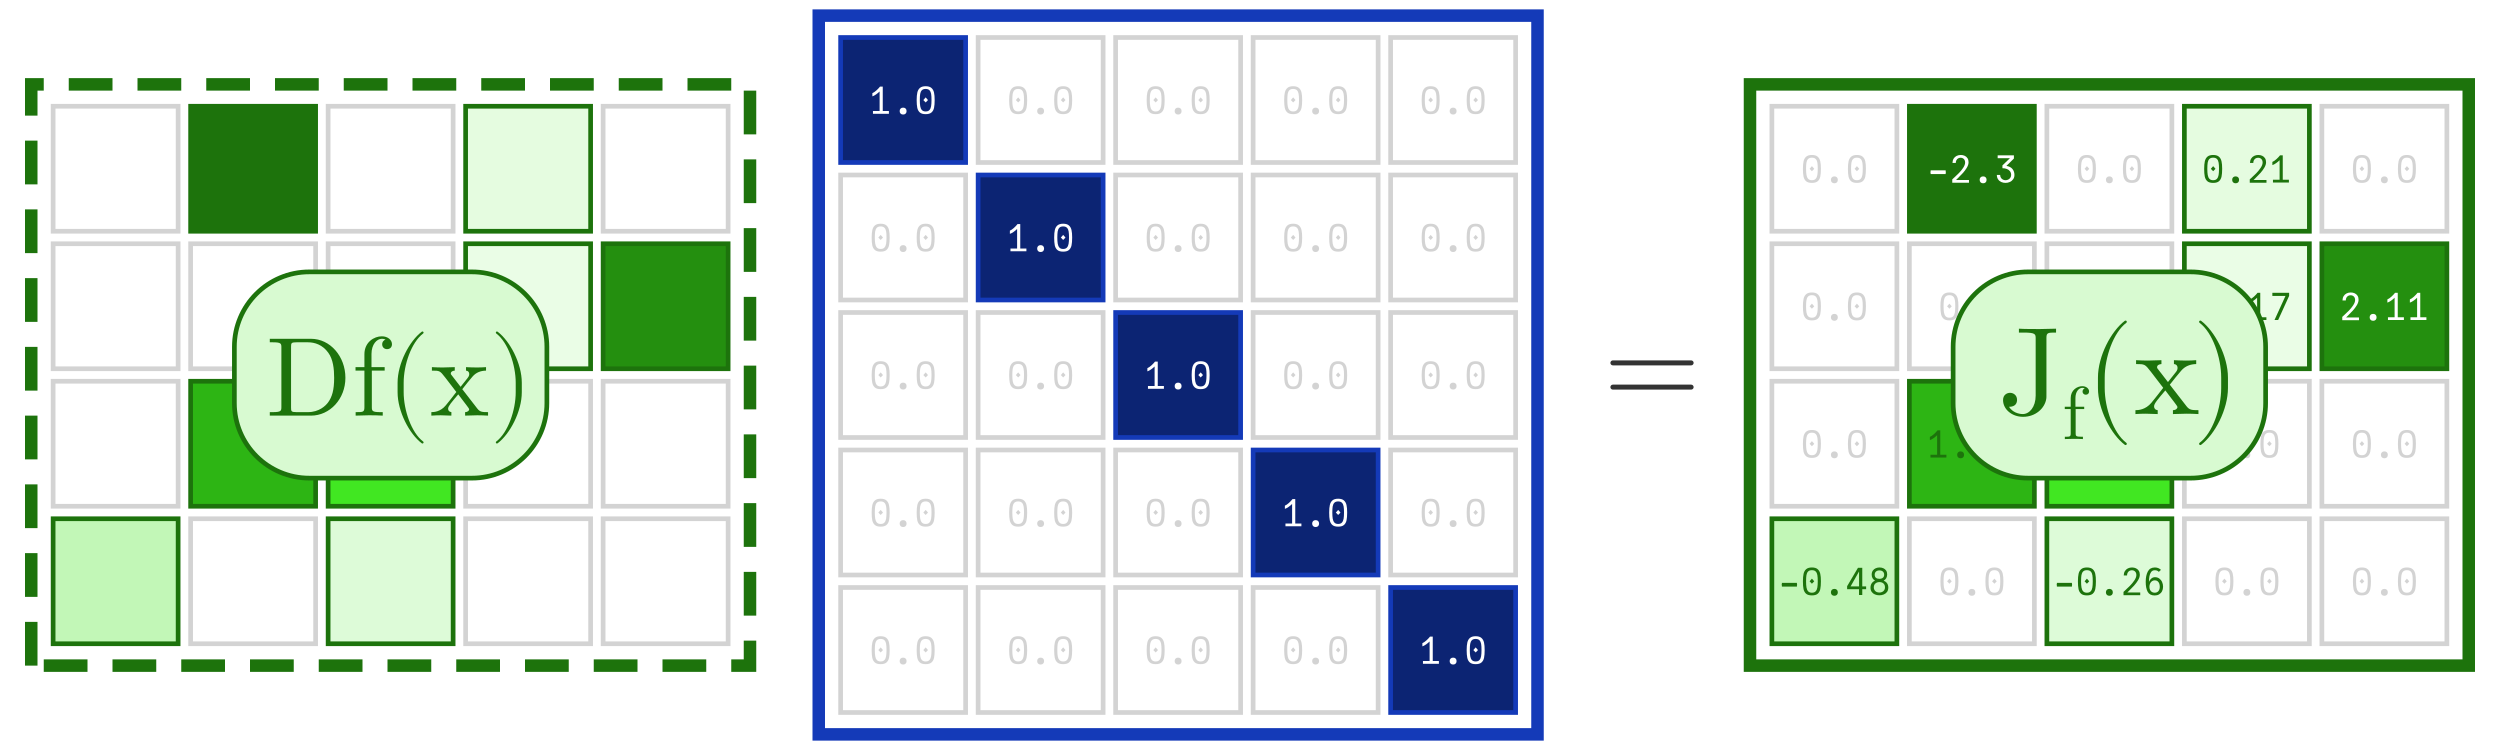 <?xml version="1.0" encoding="UTF-8"?>
<svg xmlns="http://www.w3.org/2000/svg" xmlns:xlink="http://www.w3.org/1999/xlink" width="400" height="120" viewBox="0 0 400 120">
<defs>
<g>
<g id="glyph-0-0">
<path d="M 0.574 -0.445 L 1.637 -0.445 L 1.637 -3.57 C 1.477 -3.406 1.285 -3.25 1.059 -3.09 C 0.836 -2.934 0.645 -2.836 0.48 -2.789 L 0.48 -3.301 C 0.68 -3.383 0.898 -3.531 1.129 -3.742 C 1.363 -3.957 1.555 -4.156 1.703 -4.352 L 2.141 -4.352 L 2.141 -0.445 L 3.125 -0.445 L 3.125 0 L 0.574 0 Z M 0.574 -0.445 "/>
</g>
<g id="glyph-0-1">
<path d="M 1.801 0.121 C 1.629 0.121 1.496 0.07 1.398 -0.027 C 1.297 -0.129 1.246 -0.262 1.246 -0.434 C 1.246 -0.605 1.297 -0.738 1.398 -0.836 C 1.496 -0.934 1.629 -0.984 1.801 -0.984 C 1.973 -0.984 2.105 -0.934 2.203 -0.836 C 2.301 -0.738 2.352 -0.605 2.352 -0.434 C 2.352 -0.262 2.305 -0.129 2.203 -0.027 C 2.105 0.07 1.973 0.121 1.801 0.121 Z M 1.801 0.121 "/>
</g>
<g id="glyph-0-2">
<path d="M 1.805 0.059 C 1.395 0.059 1.086 -0.027 0.879 -0.207 C 0.672 -0.387 0.535 -0.633 0.465 -0.945 C 0.398 -1.262 0.367 -1.68 0.367 -2.195 C 0.367 -2.688 0.402 -3.09 0.473 -3.402 C 0.543 -3.715 0.684 -3.961 0.891 -4.141 C 1.102 -4.32 1.406 -4.41 1.805 -4.41 C 2.207 -4.41 2.512 -4.32 2.719 -4.141 C 2.93 -3.961 3.07 -3.715 3.141 -3.402 C 3.211 -3.09 3.246 -2.688 3.246 -2.195 C 3.246 -1.68 3.211 -1.262 3.145 -0.945 C 3.078 -0.633 2.941 -0.387 2.734 -0.207 C 2.527 -0.027 2.215 0.059 1.805 0.059 Z M 1.434 -2.195 L 1.805 -2.621 L 2.18 -2.195 L 1.805 -1.812 Z M 1.805 -0.371 C 2.07 -0.371 2.27 -0.445 2.406 -0.594 C 2.543 -0.742 2.633 -0.949 2.676 -1.203 C 2.719 -1.461 2.742 -1.793 2.742 -2.195 C 2.742 -2.605 2.723 -2.93 2.68 -3.18 C 2.641 -3.426 2.551 -3.621 2.414 -3.762 C 2.277 -3.906 2.074 -3.977 1.805 -3.977 C 1.535 -3.977 1.332 -3.906 1.195 -3.762 C 1.059 -3.621 0.973 -3.426 0.93 -3.18 C 0.891 -2.934 0.871 -2.605 0.871 -2.195 C 0.871 -1.793 0.891 -1.461 0.938 -1.203 C 0.98 -0.945 1.07 -0.746 1.207 -0.594 C 1.344 -0.445 1.543 -0.371 1.805 -0.371 Z M 1.805 -0.371 "/>
</g>
<g id="glyph-0-3">
<path d="M 0.602 -1.492 L 0.566 -1.648 L 0.602 -1.805 L 0.602 -1.949 L 3.008 -1.949 L 3.008 -1.805 L 3.039 -1.648 L 3.008 -1.492 L 3.008 -1.352 L 0.602 -1.352 Z M 0.602 -1.492 "/>
</g>
<g id="glyph-0-4">
<path d="M 0.598 -0.629 C 0.934 -0.93 1.234 -1.215 1.496 -1.484 C 1.762 -1.75 1.996 -2.039 2.207 -2.352 C 2.414 -2.664 2.52 -2.949 2.52 -3.203 C 2.52 -3.359 2.488 -3.492 2.43 -3.609 C 2.367 -3.723 2.281 -3.812 2.176 -3.871 C 2.066 -3.934 1.945 -3.965 1.805 -3.965 C 1.652 -3.965 1.52 -3.93 1.402 -3.863 C 1.285 -3.793 1.191 -3.695 1.125 -3.57 C 1.059 -3.445 1.027 -3.297 1.027 -3.133 L 0.496 -3.133 C 0.504 -3.402 0.566 -3.637 0.684 -3.828 C 0.801 -4.02 0.961 -4.164 1.16 -4.262 C 1.359 -4.359 1.578 -4.41 1.824 -4.41 C 2.051 -4.41 2.258 -4.367 2.445 -4.281 C 2.637 -4.195 2.785 -4.066 2.902 -3.891 C 3.016 -3.715 3.07 -3.5 3.07 -3.246 C 3.07 -2.977 2.98 -2.688 2.797 -2.379 C 2.613 -2.07 2.398 -1.781 2.16 -1.52 C 1.922 -1.254 1.625 -0.953 1.277 -0.613 L 1.066 -0.406 L 3.137 -0.406 L 3.137 0.031 L 0.461 0.031 L 0.461 -0.504 Z M 0.598 -0.629 "/>
</g>
<g id="glyph-0-5">
<path d="M 0.926 -1.211 C 0.926 -1.043 0.965 -0.895 1.047 -0.766 C 1.129 -0.637 1.234 -0.539 1.363 -0.473 C 1.496 -0.406 1.633 -0.371 1.781 -0.371 C 1.938 -0.371 2.086 -0.406 2.223 -0.477 C 2.359 -0.543 2.473 -0.641 2.555 -0.77 C 2.641 -0.898 2.684 -1.043 2.684 -1.211 C 2.684 -1.438 2.621 -1.633 2.504 -1.797 C 2.383 -1.957 2.219 -2.082 2.008 -2.164 C 1.797 -2.25 1.559 -2.293 1.289 -2.293 L 1.289 -2.742 L 2.496 -3.898 L 0.527 -3.898 L 0.527 -4.352 L 3.125 -4.352 L 3.125 -3.84 L 1.926 -2.664 C 2.375 -2.586 2.703 -2.414 2.906 -2.148 C 3.109 -1.887 3.211 -1.574 3.211 -1.211 C 3.211 -0.945 3.141 -0.715 3.004 -0.523 C 2.867 -0.332 2.691 -0.184 2.469 -0.086 C 2.25 0.012 2.02 0.059 1.777 0.059 C 1.539 0.059 1.316 0.012 1.105 -0.082 C 0.895 -0.176 0.723 -0.316 0.594 -0.512 C 0.461 -0.703 0.395 -0.938 0.395 -1.211 Z M 0.926 -1.211 "/>
</g>
<g id="glyph-0-6">
<path d="M 2.578 -3.859 L 0.477 -3.859 L 0.477 -4.352 L 3.16 -4.352 L 3.16 -3.863 L 1.402 0 L 0.82 0 Z M 2.578 -3.859 "/>
</g>
<g id="glyph-0-7">
<path d="M 1.797 0.043 C 1.547 0.043 1.316 0 1.098 -0.09 C 0.883 -0.176 0.711 -0.309 0.578 -0.492 C 0.445 -0.676 0.379 -0.902 0.379 -1.176 C 0.379 -1.453 0.445 -1.688 0.578 -1.883 C 0.711 -2.074 0.891 -2.215 1.109 -2.301 C 0.941 -2.395 0.809 -2.523 0.711 -2.684 C 0.617 -2.844 0.57 -3.035 0.57 -3.258 C 0.57 -3.516 0.629 -3.73 0.75 -3.906 C 0.867 -4.078 1.023 -4.203 1.215 -4.285 C 1.406 -4.367 1.609 -4.41 1.828 -4.41 C 2.043 -4.41 2.242 -4.371 2.43 -4.289 C 2.613 -4.211 2.762 -4.086 2.879 -3.922 C 2.992 -3.754 3.047 -3.551 3.047 -3.305 C 3.047 -3.074 2.996 -2.875 2.898 -2.699 C 2.797 -2.523 2.656 -2.391 2.484 -2.305 C 2.715 -2.207 2.898 -2.066 3.031 -1.879 C 3.164 -1.695 3.227 -1.465 3.227 -1.195 C 3.227 -0.922 3.16 -0.691 3.031 -0.504 C 2.898 -0.32 2.723 -0.184 2.508 -0.094 C 2.289 -0.004 2.055 0.043 1.797 0.043 Z M 1.797 -0.398 C 1.961 -0.398 2.113 -0.43 2.25 -0.496 C 2.387 -0.559 2.496 -0.656 2.578 -0.781 C 2.66 -0.91 2.699 -1.066 2.699 -1.246 C 2.699 -1.43 2.66 -1.582 2.578 -1.707 C 2.496 -1.832 2.391 -1.922 2.258 -1.984 C 2.121 -2.047 1.973 -2.074 1.812 -2.074 C 1.645 -2.074 1.492 -2.043 1.355 -1.977 C 1.219 -1.914 1.109 -1.816 1.027 -1.691 C 0.945 -1.562 0.906 -1.41 0.906 -1.234 C 0.906 -1.055 0.945 -0.902 1.027 -0.777 C 1.105 -0.652 1.215 -0.555 1.348 -0.492 C 1.484 -0.43 1.633 -0.398 1.797 -0.398 Z M 1.797 -2.594 C 2.039 -2.594 2.227 -2.648 2.363 -2.766 C 2.5 -2.879 2.566 -3.039 2.566 -3.25 C 2.566 -3.457 2.5 -3.625 2.367 -3.75 C 2.234 -3.875 2.051 -3.938 1.809 -3.938 C 1.57 -3.938 1.387 -3.875 1.25 -3.75 C 1.117 -3.625 1.051 -3.453 1.051 -3.238 C 1.051 -3.035 1.113 -2.875 1.242 -2.762 C 1.371 -2.648 1.559 -2.594 1.797 -2.594 Z M 1.797 -2.594 "/>
</g>
<g id="glyph-0-8">
<path d="M 1.77 0.055 C 1.531 0.055 1.316 0.016 1.121 -0.066 C 0.926 -0.145 0.773 -0.266 0.66 -0.434 C 0.543 -0.602 0.484 -0.809 0.484 -1.062 L 1.016 -1.062 C 1.016 -0.836 1.086 -0.664 1.227 -0.551 C 1.367 -0.438 1.547 -0.379 1.766 -0.379 C 1.945 -0.379 2.102 -0.426 2.227 -0.523 C 2.355 -0.621 2.449 -0.75 2.512 -0.914 C 2.574 -1.078 2.605 -1.262 2.605 -1.457 C 2.605 -1.641 2.574 -1.809 2.516 -1.965 C 2.457 -2.117 2.371 -2.238 2.254 -2.328 C 2.137 -2.422 1.992 -2.465 1.824 -2.465 C 1.641 -2.465 1.48 -2.41 1.344 -2.297 C 1.203 -2.18 1.113 -2.027 1.066 -1.828 L 0.539 -1.828 L 0.852 -4.352 L 3.02 -4.352 L 3.02 -3.887 L 1.332 -3.887 L 1.133 -2.488 C 1.242 -2.633 1.363 -2.742 1.488 -2.82 C 1.617 -2.895 1.762 -2.934 1.922 -2.934 C 2.172 -2.934 2.391 -2.867 2.574 -2.738 C 2.758 -2.605 2.898 -2.43 2.992 -2.203 C 3.09 -1.977 3.137 -1.723 3.137 -1.445 C 3.137 -1.152 3.082 -0.891 2.965 -0.664 C 2.852 -0.438 2.691 -0.262 2.484 -0.137 C 2.277 -0.008 2.039 0.055 1.77 0.055 Z M 1.77 0.055 "/>
</g>
<g id="glyph-0-9">
<path d="M 2.141 -0.938 L 0.238 -0.938 L 0.238 -1.414 L 1.973 -4.352 L 2.664 -4.352 L 2.664 -1.379 L 3.281 -1.379 L 3.281 -0.938 L 2.664 -0.938 L 2.664 0 L 2.141 0 Z M 2.148 -1.379 L 2.148 -3.77 L 0.793 -1.379 Z M 2.148 -1.379 "/>
</g>
<g id="glyph-0-10">
<path d="M 1.859 0.07 C 1.32 0.07 0.945 -0.121 0.73 -0.512 C 0.52 -0.902 0.414 -1.438 0.414 -2.113 C 0.414 -2.789 0.527 -3.34 0.754 -3.77 C 0.98 -4.195 1.355 -4.41 1.879 -4.41 C 2.094 -4.41 2.281 -4.375 2.438 -4.305 C 2.598 -4.234 2.734 -4.141 2.855 -4.027 L 2.508 -3.707 C 2.363 -3.879 2.148 -3.965 1.867 -3.965 C 1.609 -3.965 1.41 -3.867 1.273 -3.672 C 1.137 -3.477 1.051 -3.246 1.004 -2.98 C 0.961 -2.715 0.938 -2.426 0.93 -2.113 C 1.039 -2.352 1.176 -2.535 1.34 -2.664 C 1.504 -2.793 1.695 -2.855 1.914 -2.855 C 2.16 -2.855 2.383 -2.785 2.578 -2.648 C 2.773 -2.508 2.926 -2.324 3.031 -2.09 C 3.137 -1.855 3.191 -1.605 3.191 -1.34 C 3.191 -1.066 3.137 -0.82 3.027 -0.605 C 2.914 -0.391 2.758 -0.227 2.555 -0.105 C 2.355 0.012 2.121 0.07 1.859 0.07 Z M 1.848 -0.371 C 2.113 -0.371 2.312 -0.457 2.453 -0.633 C 2.594 -0.805 2.664 -1.035 2.664 -1.324 C 2.664 -1.512 2.637 -1.688 2.578 -1.844 C 2.52 -2 2.43 -2.121 2.312 -2.215 C 2.191 -2.305 2.047 -2.352 1.871 -2.352 C 1.695 -2.352 1.543 -2.305 1.41 -2.211 C 1.281 -2.117 1.18 -1.992 1.113 -1.836 C 1.043 -1.68 1.008 -1.504 1.008 -1.312 C 1.008 -1.133 1.043 -0.969 1.109 -0.828 C 1.176 -0.684 1.273 -0.57 1.398 -0.492 C 1.527 -0.41 1.676 -0.371 1.848 -0.371 Z M 1.848 -0.371 "/>
</g>
<g id="glyph-1-0">
<path d="M 14.441 -6.941 C 14.441 -7.16 14.262 -7.34 14.039 -7.34 L 1.52 -7.34 C 1.301 -7.34 1.121 -7.16 1.121 -6.941 C 1.121 -6.719 1.301 -6.539 1.52 -6.539 L 14.039 -6.539 C 14.262 -6.539 14.441 -6.719 14.441 -6.941 Z M 14.441 -3.059 C 14.441 -3.281 14.262 -3.461 14.039 -3.461 L 1.52 -3.461 C 1.301 -3.461 1.121 -3.281 1.121 -3.059 C 1.121 -2.84 1.301 -2.66 1.52 -2.66 L 14.039 -2.66 C 14.262 -2.66 14.441 -2.84 14.441 -3.059 Z M 14.441 -3.059 "/>
</g>
<g id="glyph-1-1">
<path d="M 6.641 4.762 C 6.641 4.699 6.602 4.641 6.559 4.602 C 4.48 3.039 3.102 -0.961 3.102 -4.16 L 3.102 -5.84 C 3.102 -9.039 4.48 -13.039 6.559 -14.602 C 6.602 -14.641 6.641 -14.699 6.641 -14.762 C 6.641 -14.859 6.539 -14.961 6.441 -14.961 C 6.398 -14.961 6.359 -14.941 6.32 -14.922 C 4.121 -13.262 2.02 -9.262 2.02 -5.84 L 2.02 -4.16 C 2.02 -0.738 4.121 3.262 6.32 4.922 C 6.359 4.941 6.398 4.961 6.441 4.961 C 6.539 4.961 6.641 4.859 6.641 4.762 Z M 6.641 4.762 "/>
</g>
<g id="glyph-1-2">
<path d="M 5.762 -4.16 L 5.762 -5.84 C 5.762 -9.262 3.66 -13.262 1.461 -14.922 C 1.422 -14.941 1.379 -14.961 1.34 -14.961 C 1.238 -14.961 1.141 -14.859 1.141 -14.762 C 1.141 -14.699 1.18 -14.641 1.219 -14.602 C 3.301 -13.039 4.68 -9.039 4.68 -5.84 L 4.68 -4.16 C 4.68 -0.961 3.301 3.039 1.219 4.602 C 1.18 4.641 1.141 4.699 1.141 4.762 C 1.141 4.859 1.238 4.961 1.34 4.961 C 1.379 4.961 1.422 4.941 1.461 4.922 C 3.66 3.262 5.762 -0.738 5.762 -4.16 Z M 5.762 -4.16 "/>
</g>
<g id="glyph-2-0">
<path d="M 12.727 -6.047 C 12.727 -9.469 10.297 -12.293 7.219 -12.293 L 0.629 -12.293 L 0.629 -11.734 L 1.062 -11.734 C 2.449 -11.734 2.484 -11.539 2.484 -10.891 L 2.484 -1.402 C 2.484 -0.758 2.449 -0.559 1.062 -0.559 L 0.629 -0.559 L 0.629 0 L 7.219 0 C 10.242 0 12.727 -2.664 12.727 -6.047 Z M 10.926 -6.047 C 10.926 -4.051 10.586 -2.969 9.938 -2.09 C 9.574 -1.602 8.551 -0.559 6.73 -0.559 L 4.914 -0.559 C 4.066 -0.559 4.031 -0.684 4.031 -1.277 L 4.031 -11.016 C 4.031 -11.609 4.066 -11.734 4.914 -11.734 L 6.715 -11.734 C 7.828 -11.734 9.07 -11.34 9.988 -10.062 C 10.766 -9 10.926 -7.453 10.926 -6.047 Z M 10.926 -6.047 "/>
</g>
<g id="glyph-2-1">
<path d="M 6.426 -11.43 C 6.426 -12.098 5.762 -12.691 4.805 -12.691 C 3.547 -12.691 2.016 -11.734 2.016 -9.828 L 2.016 -7.758 L 0.594 -7.758 L 0.594 -7.199 L 2.016 -7.199 L 2.016 -1.367 C 2.016 -0.559 1.816 -0.559 0.613 -0.559 L 0.613 0 L 2.664 -0.055 C 3.383 -0.055 4.23 -0.055 4.949 0 L 4.949 -0.559 L 4.57 -0.559 C 3.238 -0.559 3.203 -0.758 3.203 -1.402 L 3.203 -7.199 L 5.258 -7.199 L 5.258 -7.758 L 3.148 -7.758 L 3.148 -9.848 C 3.148 -11.43 4.016 -12.293 4.805 -12.293 C 4.859 -12.293 5.129 -12.293 5.398 -12.168 C 5.184 -12.098 4.859 -11.863 4.859 -11.41 C 4.859 -10.996 5.148 -10.637 5.633 -10.637 C 6.156 -10.637 6.426 -10.996 6.426 -11.43 Z M 6.426 -11.43 "/>
</g>
<g id="glyph-2-2">
<path d="M 5.977 4.285 C 5.977 4.23 5.941 4.176 5.902 4.141 C 4.031 2.734 2.789 -0.863 2.789 -3.742 L 2.789 -5.258 C 2.789 -8.137 4.031 -11.734 5.902 -13.141 C 5.941 -13.176 5.977 -13.23 5.977 -13.285 C 5.977 -13.375 5.887 -13.465 5.797 -13.465 C 5.762 -13.465 5.723 -13.445 5.688 -13.43 C 3.707 -11.934 1.816 -8.336 1.816 -5.258 L 1.816 -3.742 C 1.816 -0.664 3.707 2.934 5.688 4.43 C 5.723 4.445 5.762 4.465 5.797 4.465 C 5.887 4.465 5.977 4.375 5.977 4.285 Z M 5.977 4.285 "/>
</g>
<g id="glyph-2-3">
<path d="M 9.289 0 L 9.289 -0.559 C 8.316 -0.559 7.992 -0.594 7.578 -1.117 L 5.164 -4.23 C 5.707 -4.914 6.391 -5.797 6.82 -6.266 C 7.379 -6.91 8.117 -7.184 8.965 -7.199 L 8.965 -7.758 C 8.496 -7.723 7.957 -7.703 7.488 -7.703 C 6.949 -7.703 5.992 -7.738 5.762 -7.758 L 5.762 -7.199 C 6.137 -7.164 6.281 -6.93 6.281 -6.641 C 6.281 -6.355 6.102 -6.121 6.012 -6.012 L 4.895 -4.609 L 3.492 -6.426 C 3.328 -6.605 3.328 -6.641 3.328 -6.75 C 3.328 -7.02 3.602 -7.184 3.961 -7.199 L 3.961 -7.758 L 2.016 -7.703 C 1.637 -7.703 0.793 -7.723 0.305 -7.758 L 0.305 -7.199 C 1.566 -7.199 1.586 -7.184 2.43 -6.102 L 4.211 -3.781 C 3.367 -2.699 3.367 -2.664 2.52 -1.637 C 1.656 -0.594 0.594 -0.559 0.215 -0.559 L 0.215 0 C 0.684 -0.035 1.242 -0.055 1.711 -0.055 L 3.422 0 L 3.422 -0.559 C 3.023 -0.613 2.898 -0.848 2.898 -1.117 C 2.898 -1.512 3.422 -2.105 4.52 -3.402 L 5.887 -1.602 C 6.031 -1.402 6.266 -1.117 6.266 -1.008 C 6.266 -0.848 6.102 -0.574 5.617 -0.559 L 5.617 0 L 7.559 -0.055 C 8.047 -0.055 8.746 -0.035 9.289 0 Z M 9.289 0 "/>
</g>
<g id="glyph-2-4">
<path d="M 5.184 -3.742 L 5.184 -5.258 C 5.184 -8.336 3.293 -11.934 1.312 -13.43 C 1.277 -13.445 1.242 -13.465 1.207 -13.465 C 1.117 -13.465 1.027 -13.375 1.027 -13.285 C 1.027 -13.23 1.062 -13.176 1.098 -13.141 C 2.969 -11.734 4.211 -8.137 4.211 -5.258 L 4.211 -3.742 C 4.211 -0.863 2.969 2.734 1.098 4.141 C 1.062 4.176 1.027 4.23 1.027 4.285 C 1.027 4.375 1.117 4.465 1.207 4.465 C 1.242 4.465 1.277 4.445 1.312 4.43 C 3.293 2.934 5.184 -0.664 5.184 -3.742 Z M 5.184 -3.742 "/>
</g>
<g id="glyph-3-0">
<path d="M 9.301 -13.039 L 9.301 -13.66 L 6.719 -13.602 C 5.879 -13.602 4.121 -13.602 3.359 -13.66 L 3.359 -13.039 L 4.078 -13.039 C 6.039 -13.039 6.039 -12.781 6.039 -12.078 L 6.039 -2.961 C 6.039 -1.121 5.039 0 3.98 0 C 3.859 0 2.5 0 1.781 -1.16 C 2.82 -1.16 3.059 -1.762 3.059 -2.281 C 3.059 -3 2.5 -3.398 1.941 -3.398 C 1.5 -3.398 0.82 -3.121 0.82 -2.238 C 0.82 -0.762 2.238 0.441 4.02 0.441 C 6.059 0.441 7.52 -0.961 7.738 -2.461 C 7.762 -2.621 7.762 -2.66 7.762 -3.34 L 7.762 -12.219 C 7.762 -13.039 8.039 -13.039 9.301 -13.039 Z M 9.301 -13.039 "/>
</g>
<g id="glyph-3-1">
<path d="M 10.32 0 L 10.32 -0.621 C 9.238 -0.621 8.879 -0.66 8.422 -1.238 L 5.738 -4.699 C 6.34 -5.461 7.102 -6.441 7.578 -6.961 C 8.199 -7.68 9.02 -7.98 9.961 -8 L 9.961 -8.621 C 9.441 -8.578 8.84 -8.559 8.32 -8.559 C 7.719 -8.559 6.66 -8.602 6.398 -8.621 L 6.398 -8 C 6.82 -7.961 6.98 -7.699 6.98 -7.379 C 6.98 -7.059 6.781 -6.801 6.68 -6.68 L 5.441 -5.121 L 3.879 -7.141 C 3.699 -7.34 3.699 -7.379 3.699 -7.5 C 3.699 -7.801 4 -7.98 4.398 -8 L 4.398 -8.621 L 2.238 -8.559 C 1.82 -8.559 0.879 -8.578 0.34 -8.621 L 0.34 -8 C 1.738 -8 1.762 -7.98 2.699 -6.781 L 4.68 -4.199 C 3.738 -3 3.738 -2.961 2.801 -1.82 C 1.84 -0.66 0.66 -0.621 0.238 -0.621 L 0.238 0 C 0.762 -0.039 1.379 -0.059 1.898 -0.059 L 3.801 0 L 3.801 -0.621 C 3.359 -0.68 3.219 -0.941 3.219 -1.238 C 3.219 -1.68 3.801 -2.34 5.02 -3.781 L 6.539 -1.781 C 6.699 -1.559 6.961 -1.238 6.961 -1.121 C 6.961 -0.941 6.781 -0.641 6.238 -0.621 L 6.238 0 L 8.398 -0.059 C 8.941 -0.059 9.719 -0.039 10.32 0 Z M 10.32 0 "/>
</g>
<g id="glyph-4-0">
<path d="M 4.285 -7.621 C 4.285 -8.062 3.84 -8.461 3.203 -8.461 C 2.363 -8.461 1.344 -7.824 1.344 -6.551 L 1.344 -5.172 L 0.395 -5.172 L 0.395 -4.801 L 1.344 -4.801 L 1.344 -0.91 C 1.344 -0.371 1.211 -0.371 0.406 -0.371 L 0.406 0 L 1.777 -0.035 C 2.258 -0.035 2.82 -0.035 3.301 0 L 3.301 -0.371 L 3.047 -0.371 C 2.16 -0.371 2.137 -0.504 2.137 -0.938 L 2.137 -4.801 L 3.504 -4.801 L 3.504 -5.172 L 2.102 -5.172 L 2.102 -6.562 C 2.102 -7.621 2.676 -8.195 3.203 -8.195 C 3.238 -8.195 3.422 -8.195 3.602 -8.113 C 3.457 -8.062 3.238 -7.906 3.238 -7.609 C 3.238 -7.332 3.434 -7.094 3.758 -7.094 C 4.105 -7.094 4.285 -7.332 4.285 -7.621 Z M 4.285 -7.621 "/>
</g>
</g>
</defs>
<rect x="-40" y="-12" width="480" height="144" fill="rgb(100%, 100%, 100%)" fill-opacity="1"/>
<path fill-rule="nonzero" fill="rgb(100%, 100%, 100%)" fill-opacity="1" stroke-width="0.75" stroke-linecap="butt" stroke-linejoin="miter" stroke="rgb(82.745%, 82.745%, 82.745%)" stroke-opacity="1" stroke-miterlimit="10" d="M 8.5 37 L 8.5 17 L 28.5 17 L 28.5 37 Z M 8.5 37 "/>
<path fill-rule="nonzero" fill="rgb(11.353%, 45%, 5%)" fill-opacity="1" stroke-width="0.75" stroke-linecap="butt" stroke-linejoin="miter" stroke="rgb(11.353%, 45%, 5%)" stroke-opacity="1" stroke-miterlimit="10" d="M 30.5 37 L 30.5 17 L 50.5 17 L 50.5 37 Z M 30.5 37 "/>
<path fill-rule="nonzero" fill="rgb(100%, 100%, 100%)" fill-opacity="1" stroke-width="0.75" stroke-linecap="butt" stroke-linejoin="miter" stroke="rgb(82.745%, 82.745%, 82.745%)" stroke-opacity="1" stroke-miterlimit="10" d="M 52.5 37 L 52.5 17 L 72.5 17 L 72.5 37 Z M 52.5 37 "/>
<path fill-rule="nonzero" fill="rgb(89.543%, 98.647%, 87.824%)" fill-opacity="1" stroke-width="0.75" stroke-linecap="butt" stroke-linejoin="miter" stroke="rgb(11.353%, 45%, 5%)" stroke-opacity="1" stroke-miterlimit="10" d="M 74.5 37 L 74.5 17 L 94.5 17 L 94.5 37 Z M 74.5 37 "/>
<path fill-rule="nonzero" fill="rgb(100%, 100%, 100%)" fill-opacity="1" stroke-width="0.75" stroke-linecap="butt" stroke-linejoin="miter" stroke="rgb(82.745%, 82.745%, 82.745%)" stroke-opacity="1" stroke-miterlimit="10" d="M 96.5 37 L 96.5 17 L 116.5 17 L 116.5 37 Z M 96.5 37 "/>
<path fill-rule="nonzero" fill="rgb(100%, 100%, 100%)" fill-opacity="1" stroke-width="0.75" stroke-linecap="butt" stroke-linejoin="miter" stroke="rgb(82.745%, 82.745%, 82.745%)" stroke-opacity="1" stroke-miterlimit="10" d="M 8.5 59 L 8.5 39 L 28.5 39 L 28.5 59 Z M 8.5 59 "/>
<path fill-rule="nonzero" fill="rgb(100%, 100%, 100%)" fill-opacity="1" stroke-width="0.75" stroke-linecap="butt" stroke-linejoin="miter" stroke="rgb(82.745%, 82.745%, 82.745%)" stroke-opacity="1" stroke-miterlimit="10" d="M 30.5 59 L 30.5 39 L 50.5 39 L 50.5 59 Z M 30.5 59 "/>
<path fill-rule="nonzero" fill="rgb(100%, 100%, 100%)" fill-opacity="1" stroke-width="0.75" stroke-linecap="butt" stroke-linejoin="miter" stroke="rgb(82.745%, 82.745%, 82.745%)" stroke-opacity="1" stroke-miterlimit="10" d="M 52.5 59 L 52.5 39 L 72.5 39 L 72.5 59 Z M 52.5 59 "/>
<path fill-rule="nonzero" fill="rgb(91.412%, 98.889%, 90%)" fill-opacity="1" stroke-width="0.75" stroke-linecap="butt" stroke-linejoin="miter" stroke="rgb(11.353%, 45%, 5%)" stroke-opacity="1" stroke-miterlimit="10" d="M 74.5 59 L 74.5 39 L 94.5 39 L 94.5 59 Z M 74.5 59 "/>
<path fill-rule="nonzero" fill="rgb(14.099%, 55.882%, 6.209%)" fill-opacity="1" stroke-width="0.75" stroke-linecap="butt" stroke-linejoin="miter" stroke="rgb(11.353%, 45%, 5%)" stroke-opacity="1" stroke-miterlimit="10" d="M 96.5 59 L 96.5 39 L 116.5 39 L 116.5 59 Z M 96.5 59 "/>
<path fill-rule="nonzero" fill="rgb(100%, 100%, 100%)" fill-opacity="1" stroke-width="0.75" stroke-linecap="butt" stroke-linejoin="miter" stroke="rgb(82.745%, 82.745%, 82.745%)" stroke-opacity="1" stroke-miterlimit="10" d="M 8.5 81 L 8.5 61 L 28.5 61 L 28.5 81 Z M 8.5 81 "/>
<path fill-rule="nonzero" fill="rgb(17.928%, 71.059%, 7.895%)" fill-opacity="1" stroke-width="0.75" stroke-linecap="butt" stroke-linejoin="miter" stroke="rgb(11.353%, 45%, 5%)" stroke-opacity="1" stroke-miterlimit="10" d="M 30.5 81 L 30.5 61 L 50.5 61 L 50.5 81 Z M 30.5 81 "/>
<path fill-rule="nonzero" fill="rgb(25.637%, 90.379%, 13.412%)" fill-opacity="1" stroke-width="0.75" stroke-linecap="butt" stroke-linejoin="miter" stroke="rgb(11.353%, 45%, 5%)" stroke-opacity="1" stroke-miterlimit="10" d="M 52.5 81 L 52.5 61 L 72.5 61 L 72.5 81 Z M 52.5 81 "/>
<path fill-rule="nonzero" fill="rgb(100%, 100%, 100%)" fill-opacity="1" stroke-width="0.75" stroke-linecap="butt" stroke-linejoin="miter" stroke="rgb(82.745%, 82.745%, 82.745%)" stroke-opacity="1" stroke-miterlimit="10" d="M 74.5 81 L 74.5 61 L 94.5 61 L 94.5 81 Z M 74.5 81 "/>
<path fill-rule="nonzero" fill="rgb(100%, 100%, 100%)" fill-opacity="1" stroke-width="0.75" stroke-linecap="butt" stroke-linejoin="miter" stroke="rgb(82.745%, 82.745%, 82.745%)" stroke-opacity="1" stroke-miterlimit="10" d="M 96.5 81 L 96.5 61 L 116.5 61 L 116.5 81 Z M 96.5 81 "/>
<path fill-rule="nonzero" fill="rgb(75.802%, 96.869%, 71.824%)" fill-opacity="1" stroke-width="0.75" stroke-linecap="butt" stroke-linejoin="miter" stroke="rgb(11.353%, 45%, 5%)" stroke-opacity="1" stroke-miterlimit="10" d="M 8.5 103 L 8.5 83 L 28.5 83 L 28.5 103 Z M 8.5 103 "/>
<path fill-rule="nonzero" fill="rgb(100%, 100%, 100%)" fill-opacity="1" stroke-width="0.75" stroke-linecap="butt" stroke-linejoin="miter" stroke="rgb(82.745%, 82.745%, 82.745%)" stroke-opacity="1" stroke-miterlimit="10" d="M 30.5 103 L 30.5 83 L 50.5 83 L 50.5 103 Z M 30.5 103 "/>
<path fill-rule="nonzero" fill="rgb(86.663%, 98.275%, 84.471%)" fill-opacity="1" stroke-width="0.75" stroke-linecap="butt" stroke-linejoin="miter" stroke="rgb(11.353%, 45%, 5%)" stroke-opacity="1" stroke-miterlimit="10" d="M 52.5 103 L 52.5 83 L 72.5 83 L 72.5 103 Z M 52.5 103 "/>
<path fill-rule="nonzero" fill="rgb(100%, 100%, 100%)" fill-opacity="1" stroke-width="0.75" stroke-linecap="butt" stroke-linejoin="miter" stroke="rgb(82.745%, 82.745%, 82.745%)" stroke-opacity="1" stroke-miterlimit="10" d="M 74.5 103 L 74.5 83 L 94.5 83 L 94.5 103 Z M 74.5 103 "/>
<path fill-rule="nonzero" fill="rgb(100%, 100%, 100%)" fill-opacity="1" stroke-width="0.75" stroke-linecap="butt" stroke-linejoin="miter" stroke="rgb(82.745%, 82.745%, 82.745%)" stroke-opacity="1" stroke-miterlimit="10" d="M 96.5 103 L 96.5 83 L 116.5 83 L 116.5 103 Z M 96.5 103 "/>
<path fill="none" stroke-width="2" stroke-linecap="butt" stroke-linejoin="miter" stroke="rgb(11.353%, 45%, 5%)" stroke-opacity="1" stroke-dasharray="7 4" stroke-miterlimit="10" d="M 5 106.5 L 5 13.5 L 120 13.5 L 120 106.5 Z M 5 106.5 "/>
<path fill-rule="nonzero" fill="rgb(5%, 14.195%, 45%)" fill-opacity="1" stroke-width="0.75" stroke-linecap="butt" stroke-linejoin="miter" stroke="rgb(8%, 22.711%, 72%)" stroke-opacity="1" stroke-miterlimit="10" d="M 134.5 26 L 134.5 6 L 154.5 6 L 154.5 26 Z M 134.5 26 "/>
<g fill="rgb(100%, 100%, 100%)" fill-opacity="1">
<use xlink:href="#glyph-0-0" x="139.1" y="18.205"/>
<use xlink:href="#glyph-0-1" x="142.7" y="18.205"/>
<use xlink:href="#glyph-0-2" x="146.3" y="18.205"/>
</g>
<path fill-rule="nonzero" fill="rgb(100%, 100%, 100%)" fill-opacity="1" stroke-width="0.75" stroke-linecap="butt" stroke-linejoin="miter" stroke="rgb(82.745%, 82.745%, 82.745%)" stroke-opacity="1" stroke-miterlimit="10" d="M 156.5 26 L 156.5 6 L 176.5 6 L 176.5 26 Z M 156.5 26 "/>
<g fill="rgb(82.745%, 82.745%, 82.745%)" fill-opacity="1">
<use xlink:href="#glyph-0-2" x="161.1" y="18.205"/>
<use xlink:href="#glyph-0-1" x="164.7" y="18.205"/>
<use xlink:href="#glyph-0-2" x="168.3" y="18.205"/>
</g>
<path fill-rule="nonzero" fill="rgb(100%, 100%, 100%)" fill-opacity="1" stroke-width="0.75" stroke-linecap="butt" stroke-linejoin="miter" stroke="rgb(82.745%, 82.745%, 82.745%)" stroke-opacity="1" stroke-miterlimit="10" d="M 178.5 26 L 178.5 6 L 198.5 6 L 198.5 26 Z M 178.5 26 "/>
<g fill="rgb(82.745%, 82.745%, 82.745%)" fill-opacity="1">
<use xlink:href="#glyph-0-2" x="183.1" y="18.205"/>
<use xlink:href="#glyph-0-1" x="186.7" y="18.205"/>
<use xlink:href="#glyph-0-2" x="190.3" y="18.205"/>
</g>
<path fill-rule="nonzero" fill="rgb(100%, 100%, 100%)" fill-opacity="1" stroke-width="0.75" stroke-linecap="butt" stroke-linejoin="miter" stroke="rgb(82.745%, 82.745%, 82.745%)" stroke-opacity="1" stroke-miterlimit="10" d="M 200.5 26 L 200.5 6 L 220.5 6 L 220.5 26 Z M 200.5 26 "/>
<g fill="rgb(82.745%, 82.745%, 82.745%)" fill-opacity="1">
<use xlink:href="#glyph-0-2" x="205.1" y="18.205"/>
<use xlink:href="#glyph-0-1" x="208.7" y="18.205"/>
<use xlink:href="#glyph-0-2" x="212.3" y="18.205"/>
</g>
<path fill-rule="nonzero" fill="rgb(100%, 100%, 100%)" fill-opacity="1" stroke-width="0.75" stroke-linecap="butt" stroke-linejoin="miter" stroke="rgb(82.745%, 82.745%, 82.745%)" stroke-opacity="1" stroke-miterlimit="10" d="M 222.5 26 L 222.5 6 L 242.5 6 L 242.5 26 Z M 222.5 26 "/>
<g fill="rgb(82.745%, 82.745%, 82.745%)" fill-opacity="1">
<use xlink:href="#glyph-0-2" x="227.1" y="18.205"/>
<use xlink:href="#glyph-0-1" x="230.7" y="18.205"/>
<use xlink:href="#glyph-0-2" x="234.3" y="18.205"/>
</g>
<path fill-rule="nonzero" fill="rgb(100%, 100%, 100%)" fill-opacity="1" stroke-width="0.75" stroke-linecap="butt" stroke-linejoin="miter" stroke="rgb(82.745%, 82.745%, 82.745%)" stroke-opacity="1" stroke-miterlimit="10" d="M 134.5 48 L 134.5 28 L 154.5 28 L 154.5 48 Z M 134.5 48 "/>
<g fill="rgb(82.745%, 82.745%, 82.745%)" fill-opacity="1">
<use xlink:href="#glyph-0-2" x="139.1" y="40.205"/>
<use xlink:href="#glyph-0-1" x="142.7" y="40.205"/>
<use xlink:href="#glyph-0-2" x="146.3" y="40.205"/>
</g>
<path fill-rule="nonzero" fill="rgb(5%, 14.195%, 45%)" fill-opacity="1" stroke-width="0.75" stroke-linecap="butt" stroke-linejoin="miter" stroke="rgb(8%, 22.711%, 72%)" stroke-opacity="1" stroke-miterlimit="10" d="M 156.5 48 L 156.5 28 L 176.5 28 L 176.5 48 Z M 156.5 48 "/>
<g fill="rgb(100%, 100%, 100%)" fill-opacity="1">
<use xlink:href="#glyph-0-0" x="161.1" y="40.205"/>
<use xlink:href="#glyph-0-1" x="164.7" y="40.205"/>
<use xlink:href="#glyph-0-2" x="168.3" y="40.205"/>
</g>
<path fill-rule="nonzero" fill="rgb(100%, 100%, 100%)" fill-opacity="1" stroke-width="0.75" stroke-linecap="butt" stroke-linejoin="miter" stroke="rgb(82.745%, 82.745%, 82.745%)" stroke-opacity="1" stroke-miterlimit="10" d="M 178.5 48 L 178.5 28 L 198.5 28 L 198.5 48 Z M 178.5 48 "/>
<g fill="rgb(82.745%, 82.745%, 82.745%)" fill-opacity="1">
<use xlink:href="#glyph-0-2" x="183.1" y="40.205"/>
<use xlink:href="#glyph-0-1" x="186.7" y="40.205"/>
<use xlink:href="#glyph-0-2" x="190.3" y="40.205"/>
</g>
<path fill-rule="nonzero" fill="rgb(100%, 100%, 100%)" fill-opacity="1" stroke-width="0.75" stroke-linecap="butt" stroke-linejoin="miter" stroke="rgb(82.745%, 82.745%, 82.745%)" stroke-opacity="1" stroke-miterlimit="10" d="M 200.5 48 L 200.5 28 L 220.5 28 L 220.5 48 Z M 200.5 48 "/>
<g fill="rgb(82.745%, 82.745%, 82.745%)" fill-opacity="1">
<use xlink:href="#glyph-0-2" x="205.1" y="40.205"/>
<use xlink:href="#glyph-0-1" x="208.7" y="40.205"/>
<use xlink:href="#glyph-0-2" x="212.3" y="40.205"/>
</g>
<path fill-rule="nonzero" fill="rgb(100%, 100%, 100%)" fill-opacity="1" stroke-width="0.75" stroke-linecap="butt" stroke-linejoin="miter" stroke="rgb(82.745%, 82.745%, 82.745%)" stroke-opacity="1" stroke-miterlimit="10" d="M 222.5 48 L 222.5 28 L 242.5 28 L 242.5 48 Z M 222.5 48 "/>
<g fill="rgb(82.745%, 82.745%, 82.745%)" fill-opacity="1">
<use xlink:href="#glyph-0-2" x="227.1" y="40.205"/>
<use xlink:href="#glyph-0-1" x="230.7" y="40.205"/>
<use xlink:href="#glyph-0-2" x="234.3" y="40.205"/>
</g>
<path fill-rule="nonzero" fill="rgb(100%, 100%, 100%)" fill-opacity="1" stroke-width="0.75" stroke-linecap="butt" stroke-linejoin="miter" stroke="rgb(82.745%, 82.745%, 82.745%)" stroke-opacity="1" stroke-miterlimit="10" d="M 134.5 70 L 134.5 50 L 154.5 50 L 154.5 70 Z M 134.5 70 "/>
<g fill="rgb(82.745%, 82.745%, 82.745%)" fill-opacity="1">
<use xlink:href="#glyph-0-2" x="139.1" y="62.205"/>
<use xlink:href="#glyph-0-1" x="142.7" y="62.205"/>
<use xlink:href="#glyph-0-2" x="146.3" y="62.205"/>
</g>
<path fill-rule="nonzero" fill="rgb(100%, 100%, 100%)" fill-opacity="1" stroke-width="0.75" stroke-linecap="butt" stroke-linejoin="miter" stroke="rgb(82.745%, 82.745%, 82.745%)" stroke-opacity="1" stroke-miterlimit="10" d="M 156.5 70 L 156.5 50 L 176.5 50 L 176.5 70 Z M 156.5 70 "/>
<g fill="rgb(82.745%, 82.745%, 82.745%)" fill-opacity="1">
<use xlink:href="#glyph-0-2" x="161.1" y="62.205"/>
<use xlink:href="#glyph-0-1" x="164.7" y="62.205"/>
<use xlink:href="#glyph-0-2" x="168.3" y="62.205"/>
</g>
<path fill-rule="nonzero" fill="rgb(5%, 14.195%, 45%)" fill-opacity="1" stroke-width="0.75" stroke-linecap="butt" stroke-linejoin="miter" stroke="rgb(8%, 22.711%, 72%)" stroke-opacity="1" stroke-miterlimit="10" d="M 178.5 70 L 178.5 50 L 198.5 50 L 198.5 70 Z M 178.5 70 "/>
<g fill="rgb(100%, 100%, 100%)" fill-opacity="1">
<use xlink:href="#glyph-0-0" x="183.1" y="62.205"/>
<use xlink:href="#glyph-0-1" x="186.7" y="62.205"/>
<use xlink:href="#glyph-0-2" x="190.3" y="62.205"/>
</g>
<path fill-rule="nonzero" fill="rgb(100%, 100%, 100%)" fill-opacity="1" stroke-width="0.75" stroke-linecap="butt" stroke-linejoin="miter" stroke="rgb(82.745%, 82.745%, 82.745%)" stroke-opacity="1" stroke-miterlimit="10" d="M 200.5 70 L 200.5 50 L 220.5 50 L 220.5 70 Z M 200.5 70 "/>
<g fill="rgb(82.745%, 82.745%, 82.745%)" fill-opacity="1">
<use xlink:href="#glyph-0-2" x="205.1" y="62.205"/>
<use xlink:href="#glyph-0-1" x="208.7" y="62.205"/>
<use xlink:href="#glyph-0-2" x="212.3" y="62.205"/>
</g>
<path fill-rule="nonzero" fill="rgb(100%, 100%, 100%)" fill-opacity="1" stroke-width="0.75" stroke-linecap="butt" stroke-linejoin="miter" stroke="rgb(82.745%, 82.745%, 82.745%)" stroke-opacity="1" stroke-miterlimit="10" d="M 222.5 70 L 222.5 50 L 242.5 50 L 242.5 70 Z M 222.5 70 "/>
<g fill="rgb(82.745%, 82.745%, 82.745%)" fill-opacity="1">
<use xlink:href="#glyph-0-2" x="227.1" y="62.205"/>
<use xlink:href="#glyph-0-1" x="230.7" y="62.205"/>
<use xlink:href="#glyph-0-2" x="234.3" y="62.205"/>
</g>
<path fill-rule="nonzero" fill="rgb(100%, 100%, 100%)" fill-opacity="1" stroke-width="0.75" stroke-linecap="butt" stroke-linejoin="miter" stroke="rgb(82.745%, 82.745%, 82.745%)" stroke-opacity="1" stroke-miterlimit="10" d="M 134.5 92 L 134.5 72 L 154.5 72 L 154.5 92 Z M 134.5 92 "/>
<g fill="rgb(82.745%, 82.745%, 82.745%)" fill-opacity="1">
<use xlink:href="#glyph-0-2" x="139.1" y="84.205"/>
<use xlink:href="#glyph-0-1" x="142.7" y="84.205"/>
<use xlink:href="#glyph-0-2" x="146.3" y="84.205"/>
</g>
<path fill-rule="nonzero" fill="rgb(100%, 100%, 100%)" fill-opacity="1" stroke-width="0.75" stroke-linecap="butt" stroke-linejoin="miter" stroke="rgb(82.745%, 82.745%, 82.745%)" stroke-opacity="1" stroke-miterlimit="10" d="M 156.5 92 L 156.5 72 L 176.5 72 L 176.5 92 Z M 156.5 92 "/>
<g fill="rgb(82.745%, 82.745%, 82.745%)" fill-opacity="1">
<use xlink:href="#glyph-0-2" x="161.1" y="84.205"/>
<use xlink:href="#glyph-0-1" x="164.7" y="84.205"/>
<use xlink:href="#glyph-0-2" x="168.3" y="84.205"/>
</g>
<path fill-rule="nonzero" fill="rgb(100%, 100%, 100%)" fill-opacity="1" stroke-width="0.75" stroke-linecap="butt" stroke-linejoin="miter" stroke="rgb(82.745%, 82.745%, 82.745%)" stroke-opacity="1" stroke-miterlimit="10" d="M 178.5 92 L 178.5 72 L 198.5 72 L 198.5 92 Z M 178.5 92 "/>
<g fill="rgb(82.745%, 82.745%, 82.745%)" fill-opacity="1">
<use xlink:href="#glyph-0-2" x="183.1" y="84.205"/>
<use xlink:href="#glyph-0-1" x="186.7" y="84.205"/>
<use xlink:href="#glyph-0-2" x="190.3" y="84.205"/>
</g>
<path fill-rule="nonzero" fill="rgb(5%, 14.195%, 45%)" fill-opacity="1" stroke-width="0.75" stroke-linecap="butt" stroke-linejoin="miter" stroke="rgb(8%, 22.711%, 72%)" stroke-opacity="1" stroke-miterlimit="10" d="M 200.5 92 L 200.5 72 L 220.5 72 L 220.5 92 Z M 200.5 92 "/>
<g fill="rgb(100%, 100%, 100%)" fill-opacity="1">
<use xlink:href="#glyph-0-0" x="205.1" y="84.205"/>
<use xlink:href="#glyph-0-1" x="208.7" y="84.205"/>
<use xlink:href="#glyph-0-2" x="212.3" y="84.205"/>
</g>
<path fill-rule="nonzero" fill="rgb(100%, 100%, 100%)" fill-opacity="1" stroke-width="0.75" stroke-linecap="butt" stroke-linejoin="miter" stroke="rgb(82.745%, 82.745%, 82.745%)" stroke-opacity="1" stroke-miterlimit="10" d="M 222.5 92 L 222.5 72 L 242.5 72 L 242.5 92 Z M 222.5 92 "/>
<g fill="rgb(82.745%, 82.745%, 82.745%)" fill-opacity="1">
<use xlink:href="#glyph-0-2" x="227.1" y="84.205"/>
<use xlink:href="#glyph-0-1" x="230.7" y="84.205"/>
<use xlink:href="#glyph-0-2" x="234.3" y="84.205"/>
</g>
<path fill-rule="nonzero" fill="rgb(100%, 100%, 100%)" fill-opacity="1" stroke-width="0.75" stroke-linecap="butt" stroke-linejoin="miter" stroke="rgb(82.745%, 82.745%, 82.745%)" stroke-opacity="1" stroke-miterlimit="10" d="M 134.5 114 L 134.5 94 L 154.5 94 L 154.5 114 Z M 134.5 114 "/>
<g fill="rgb(82.745%, 82.745%, 82.745%)" fill-opacity="1">
<use xlink:href="#glyph-0-2" x="139.1" y="106.205"/>
<use xlink:href="#glyph-0-1" x="142.7" y="106.205"/>
<use xlink:href="#glyph-0-2" x="146.3" y="106.205"/>
</g>
<path fill-rule="nonzero" fill="rgb(100%, 100%, 100%)" fill-opacity="1" stroke-width="0.75" stroke-linecap="butt" stroke-linejoin="miter" stroke="rgb(82.745%, 82.745%, 82.745%)" stroke-opacity="1" stroke-miterlimit="10" d="M 156.5 114 L 156.5 94 L 176.5 94 L 176.5 114 Z M 156.5 114 "/>
<g fill="rgb(82.745%, 82.745%, 82.745%)" fill-opacity="1">
<use xlink:href="#glyph-0-2" x="161.1" y="106.205"/>
<use xlink:href="#glyph-0-1" x="164.7" y="106.205"/>
<use xlink:href="#glyph-0-2" x="168.3" y="106.205"/>
</g>
<path fill-rule="nonzero" fill="rgb(100%, 100%, 100%)" fill-opacity="1" stroke-width="0.75" stroke-linecap="butt" stroke-linejoin="miter" stroke="rgb(82.745%, 82.745%, 82.745%)" stroke-opacity="1" stroke-miterlimit="10" d="M 178.5 114 L 178.5 94 L 198.5 94 L 198.5 114 Z M 178.5 114 "/>
<g fill="rgb(82.745%, 82.745%, 82.745%)" fill-opacity="1">
<use xlink:href="#glyph-0-2" x="183.1" y="106.205"/>
<use xlink:href="#glyph-0-1" x="186.7" y="106.205"/>
<use xlink:href="#glyph-0-2" x="190.3" y="106.205"/>
</g>
<path fill-rule="nonzero" fill="rgb(100%, 100%, 100%)" fill-opacity="1" stroke-width="0.75" stroke-linecap="butt" stroke-linejoin="miter" stroke="rgb(82.745%, 82.745%, 82.745%)" stroke-opacity="1" stroke-miterlimit="10" d="M 200.5 114 L 200.5 94 L 220.5 94 L 220.5 114 Z M 200.5 114 "/>
<g fill="rgb(82.745%, 82.745%, 82.745%)" fill-opacity="1">
<use xlink:href="#glyph-0-2" x="205.1" y="106.205"/>
<use xlink:href="#glyph-0-1" x="208.7" y="106.205"/>
<use xlink:href="#glyph-0-2" x="212.3" y="106.205"/>
</g>
<path fill-rule="nonzero" fill="rgb(5%, 14.195%, 45%)" fill-opacity="1" stroke-width="0.75" stroke-linecap="butt" stroke-linejoin="miter" stroke="rgb(8%, 22.711%, 72%)" stroke-opacity="1" stroke-miterlimit="10" d="M 222.5 114 L 222.5 94 L 242.5 94 L 242.5 114 Z M 222.5 114 "/>
<g fill="rgb(100%, 100%, 100%)" fill-opacity="1">
<use xlink:href="#glyph-0-0" x="227.1" y="106.205"/>
<use xlink:href="#glyph-0-1" x="230.7" y="106.205"/>
<use xlink:href="#glyph-0-2" x="234.3" y="106.205"/>
</g>
<path fill="none" stroke-width="2" stroke-linecap="butt" stroke-linejoin="miter" stroke="rgb(8%, 22.711%, 72%)" stroke-opacity="1" stroke-miterlimit="10" d="M 131 117.5 L 131 2.5 L 246 2.5 L 246 117.5 Z M 131 117.5 "/>
<g fill="rgb(20%, 20%, 20%)" fill-opacity="1">
<use xlink:href="#glyph-1-0" x="256.54" y="65"/>
</g>
<path fill-rule="nonzero" fill="rgb(100%, 100%, 100%)" fill-opacity="1" stroke-width="0.75" stroke-linecap="butt" stroke-linejoin="miter" stroke="rgb(82.745%, 82.745%, 82.745%)" stroke-opacity="1" stroke-miterlimit="10" d="M 283.5 37 L 283.5 17 L 303.5 17 L 303.5 37 Z M 283.5 37 "/>
<g fill="rgb(82.745%, 82.745%, 82.745%)" fill-opacity="1">
<use xlink:href="#glyph-0-2" x="288.1" y="29.205"/>
<use xlink:href="#glyph-0-1" x="291.7" y="29.205"/>
<use xlink:href="#glyph-0-2" x="295.3" y="29.205"/>
</g>
<path fill-rule="nonzero" fill="rgb(11.353%, 45%, 5%)" fill-opacity="1" stroke-width="0.75" stroke-linecap="butt" stroke-linejoin="miter" stroke="rgb(11.353%, 45%, 5%)" stroke-opacity="1" stroke-miterlimit="10" d="M 305.5 37 L 305.5 17 L 325.5 17 L 325.5 37 Z M 305.5 37 "/>
<g fill="rgb(100%, 100%, 100%)" fill-opacity="1">
<use xlink:href="#glyph-0-3" x="308.3" y="29.205"/>
<use xlink:href="#glyph-0-4" x="311.9" y="29.205"/>
<use xlink:href="#glyph-0-1" x="315.5" y="29.205"/>
<use xlink:href="#glyph-0-5" x="319.1" y="29.205"/>
</g>
<path fill-rule="nonzero" fill="rgb(100%, 100%, 100%)" fill-opacity="1" stroke-width="0.75" stroke-linecap="butt" stroke-linejoin="miter" stroke="rgb(82.745%, 82.745%, 82.745%)" stroke-opacity="1" stroke-miterlimit="10" d="M 327.5 37 L 327.5 17 L 347.5 17 L 347.5 37 Z M 327.5 37 "/>
<g fill="rgb(82.745%, 82.745%, 82.745%)" fill-opacity="1">
<use xlink:href="#glyph-0-2" x="332.1" y="29.205"/>
<use xlink:href="#glyph-0-1" x="335.7" y="29.205"/>
<use xlink:href="#glyph-0-2" x="339.3" y="29.205"/>
</g>
<path fill-rule="nonzero" fill="rgb(89.543%, 98.647%, 87.824%)" fill-opacity="1" stroke-width="0.75" stroke-linecap="butt" stroke-linejoin="miter" stroke="rgb(11.353%, 45%, 5%)" stroke-opacity="1" stroke-miterlimit="10" d="M 349.5 37 L 349.5 17 L 369.5 17 L 369.5 37 Z M 349.5 37 "/>
<g fill="rgb(11.353%, 45%, 5%)" fill-opacity="1">
<use xlink:href="#glyph-0-2" x="352.3" y="29.205"/>
<use xlink:href="#glyph-0-1" x="355.9" y="29.205"/>
<use xlink:href="#glyph-0-4" x="359.5" y="29.205"/>
<use xlink:href="#glyph-0-0" x="363.1" y="29.205"/>
</g>
<path fill-rule="nonzero" fill="rgb(100%, 100%, 100%)" fill-opacity="1" stroke-width="0.75" stroke-linecap="butt" stroke-linejoin="miter" stroke="rgb(82.745%, 82.745%, 82.745%)" stroke-opacity="1" stroke-miterlimit="10" d="M 371.5 37 L 371.5 17 L 391.5 17 L 391.5 37 Z M 371.5 37 "/>
<g fill="rgb(82.745%, 82.745%, 82.745%)" fill-opacity="1">
<use xlink:href="#glyph-0-2" x="376.1" y="29.205"/>
<use xlink:href="#glyph-0-1" x="379.7" y="29.205"/>
<use xlink:href="#glyph-0-2" x="383.3" y="29.205"/>
</g>
<path fill-rule="nonzero" fill="rgb(100%, 100%, 100%)" fill-opacity="1" stroke-width="0.75" stroke-linecap="butt" stroke-linejoin="miter" stroke="rgb(82.745%, 82.745%, 82.745%)" stroke-opacity="1" stroke-miterlimit="10" d="M 283.5 59 L 283.5 39 L 303.5 39 L 303.5 59 Z M 283.5 59 "/>
<g fill="rgb(82.745%, 82.745%, 82.745%)" fill-opacity="1">
<use xlink:href="#glyph-0-2" x="288.1" y="51.205"/>
<use xlink:href="#glyph-0-1" x="291.7" y="51.205"/>
<use xlink:href="#glyph-0-2" x="295.3" y="51.205"/>
</g>
<path fill-rule="nonzero" fill="rgb(100%, 100%, 100%)" fill-opacity="1" stroke-width="0.75" stroke-linecap="butt" stroke-linejoin="miter" stroke="rgb(82.745%, 82.745%, 82.745%)" stroke-opacity="1" stroke-miterlimit="10" d="M 305.5 59 L 305.5 39 L 325.5 39 L 325.5 59 Z M 305.5 59 "/>
<g fill="rgb(82.745%, 82.745%, 82.745%)" fill-opacity="1">
<use xlink:href="#glyph-0-2" x="310.1" y="51.205"/>
<use xlink:href="#glyph-0-1" x="313.7" y="51.205"/>
<use xlink:href="#glyph-0-2" x="317.3" y="51.205"/>
</g>
<path fill-rule="nonzero" fill="rgb(100%, 100%, 100%)" fill-opacity="1" stroke-width="0.75" stroke-linecap="butt" stroke-linejoin="miter" stroke="rgb(82.745%, 82.745%, 82.745%)" stroke-opacity="1" stroke-miterlimit="10" d="M 327.5 59 L 327.5 39 L 347.5 39 L 347.5 59 Z M 327.5 59 "/>
<g fill="rgb(82.745%, 82.745%, 82.745%)" fill-opacity="1">
<use xlink:href="#glyph-0-2" x="332.1" y="51.205"/>
<use xlink:href="#glyph-0-1" x="335.7" y="51.205"/>
<use xlink:href="#glyph-0-2" x="339.3" y="51.205"/>
</g>
<path fill-rule="nonzero" fill="rgb(91.412%, 98.889%, 90%)" fill-opacity="1" stroke-width="0.75" stroke-linecap="butt" stroke-linejoin="miter" stroke="rgb(11.353%, 45%, 5%)" stroke-opacity="1" stroke-miterlimit="10" d="M 349.5 59 L 349.5 39 L 369.5 39 L 369.5 59 Z M 349.5 59 "/>
<g fill="rgb(11.353%, 45%, 5%)" fill-opacity="1">
<use xlink:href="#glyph-0-2" x="352.3" y="51.205"/>
<use xlink:href="#glyph-0-1" x="355.9" y="51.205"/>
<use xlink:href="#glyph-0-0" x="359.5" y="51.205"/>
<use xlink:href="#glyph-0-6" x="363.1" y="51.205"/>
</g>
<path fill-rule="nonzero" fill="rgb(14.099%, 55.882%, 6.209%)" fill-opacity="1" stroke-width="0.75" stroke-linecap="butt" stroke-linejoin="miter" stroke="rgb(11.353%, 45%, 5%)" stroke-opacity="1" stroke-miterlimit="10" d="M 371.5 59 L 371.5 39 L 391.5 39 L 391.5 59 Z M 371.5 59 "/>
<g fill="rgb(100%, 100%, 100%)" fill-opacity="1">
<use xlink:href="#glyph-0-4" x="374.3" y="51.205"/>
<use xlink:href="#glyph-0-1" x="377.9" y="51.205"/>
<use xlink:href="#glyph-0-0" x="381.5" y="51.205"/>
<use xlink:href="#glyph-0-0" x="385.1" y="51.205"/>
</g>
<path fill-rule="nonzero" fill="rgb(100%, 100%, 100%)" fill-opacity="1" stroke-width="0.75" stroke-linecap="butt" stroke-linejoin="miter" stroke="rgb(82.745%, 82.745%, 82.745%)" stroke-opacity="1" stroke-miterlimit="10" d="M 283.5 81 L 283.5 61 L 303.5 61 L 303.5 81 Z M 283.5 81 "/>
<g fill="rgb(82.745%, 82.745%, 82.745%)" fill-opacity="1">
<use xlink:href="#glyph-0-2" x="288.1" y="73.205"/>
<use xlink:href="#glyph-0-1" x="291.7" y="73.205"/>
<use xlink:href="#glyph-0-2" x="295.3" y="73.205"/>
</g>
<path fill-rule="nonzero" fill="rgb(17.928%, 71.059%, 7.895%)" fill-opacity="1" stroke-width="0.75" stroke-linecap="butt" stroke-linejoin="miter" stroke="rgb(11.353%, 45%, 5%)" stroke-opacity="1" stroke-miterlimit="10" d="M 305.5 81 L 305.5 61 L 325.5 61 L 325.5 81 Z M 305.5 81 "/>
<g fill="rgb(11.353%, 45%, 5%)" fill-opacity="1">
<use xlink:href="#glyph-0-0" x="308.3" y="73.205"/>
<use xlink:href="#glyph-0-1" x="311.9" y="73.205"/>
<use xlink:href="#glyph-0-7" x="315.5" y="73.205"/>
<use xlink:href="#glyph-0-8" x="319.1" y="73.205"/>
</g>
<path fill-rule="nonzero" fill="rgb(25.637%, 90.379%, 13.412%)" fill-opacity="1" stroke-width="0.75" stroke-linecap="butt" stroke-linejoin="miter" stroke="rgb(11.353%, 45%, 5%)" stroke-opacity="1" stroke-miterlimit="10" d="M 327.5 81 L 327.5 61 L 347.5 61 L 347.5 81 Z M 327.5 81 "/>
<g fill="rgb(11.353%, 45%, 5%)" fill-opacity="1">
<use xlink:href="#glyph-0-0" x="330.3" y="73.175"/>
<use xlink:href="#glyph-0-1" x="333.9" y="73.175"/>
<use xlink:href="#glyph-0-9" x="337.5" y="73.175"/>
<use xlink:href="#glyph-0-6" x="341.1" y="73.175"/>
</g>
<path fill-rule="nonzero" fill="rgb(100%, 100%, 100%)" fill-opacity="1" stroke-width="0.75" stroke-linecap="butt" stroke-linejoin="miter" stroke="rgb(82.745%, 82.745%, 82.745%)" stroke-opacity="1" stroke-miterlimit="10" d="M 349.5 81 L 349.5 61 L 369.5 61 L 369.5 81 Z M 349.5 81 "/>
<g fill="rgb(82.745%, 82.745%, 82.745%)" fill-opacity="1">
<use xlink:href="#glyph-0-2" x="354.1" y="73.205"/>
<use xlink:href="#glyph-0-1" x="357.7" y="73.205"/>
<use xlink:href="#glyph-0-2" x="361.3" y="73.205"/>
</g>
<path fill-rule="nonzero" fill="rgb(100%, 100%, 100%)" fill-opacity="1" stroke-width="0.75" stroke-linecap="butt" stroke-linejoin="miter" stroke="rgb(82.745%, 82.745%, 82.745%)" stroke-opacity="1" stroke-miterlimit="10" d="M 371.5 81 L 371.5 61 L 391.5 61 L 391.5 81 Z M 371.5 81 "/>
<g fill="rgb(82.745%, 82.745%, 82.745%)" fill-opacity="1">
<use xlink:href="#glyph-0-2" x="376.1" y="73.205"/>
<use xlink:href="#glyph-0-1" x="379.7" y="73.205"/>
<use xlink:href="#glyph-0-2" x="383.3" y="73.205"/>
</g>
<path fill-rule="nonzero" fill="rgb(75.802%, 96.869%, 71.824%)" fill-opacity="1" stroke-width="0.75" stroke-linecap="butt" stroke-linejoin="miter" stroke="rgb(11.353%, 45%, 5%)" stroke-opacity="1" stroke-miterlimit="10" d="M 283.5 103 L 283.5 83 L 303.5 83 L 303.5 103 Z M 283.5 103 "/>
<g fill="rgb(11.353%, 45%, 5%)" fill-opacity="1">
<use xlink:href="#glyph-0-3" x="284.5" y="95.205"/>
<use xlink:href="#glyph-0-2" x="288.1" y="95.205"/>
<use xlink:href="#glyph-0-1" x="291.7" y="95.205"/>
<use xlink:href="#glyph-0-9" x="295.3" y="95.205"/>
<use xlink:href="#glyph-0-7" x="298.9" y="95.205"/>
</g>
<path fill-rule="nonzero" fill="rgb(100%, 100%, 100%)" fill-opacity="1" stroke-width="0.75" stroke-linecap="butt" stroke-linejoin="miter" stroke="rgb(82.745%, 82.745%, 82.745%)" stroke-opacity="1" stroke-miterlimit="10" d="M 305.5 103 L 305.5 83 L 325.5 83 L 325.5 103 Z M 305.5 103 "/>
<g fill="rgb(82.745%, 82.745%, 82.745%)" fill-opacity="1">
<use xlink:href="#glyph-0-2" x="310.1" y="95.205"/>
<use xlink:href="#glyph-0-1" x="313.7" y="95.205"/>
<use xlink:href="#glyph-0-2" x="317.3" y="95.205"/>
</g>
<path fill-rule="nonzero" fill="rgb(86.663%, 98.275%, 84.471%)" fill-opacity="1" stroke-width="0.75" stroke-linecap="butt" stroke-linejoin="miter" stroke="rgb(11.353%, 45%, 5%)" stroke-opacity="1" stroke-miterlimit="10" d="M 327.5 103 L 327.5 83 L 347.5 83 L 347.5 103 Z M 327.5 103 "/>
<g fill="rgb(11.353%, 45%, 5%)" fill-opacity="1">
<use xlink:href="#glyph-0-3" x="328.5" y="95.205"/>
<use xlink:href="#glyph-0-2" x="332.1" y="95.205"/>
<use xlink:href="#glyph-0-1" x="335.7" y="95.205"/>
<use xlink:href="#glyph-0-4" x="339.3" y="95.205"/>
<use xlink:href="#glyph-0-10" x="342.9" y="95.205"/>
</g>
<path fill-rule="nonzero" fill="rgb(100%, 100%, 100%)" fill-opacity="1" stroke-width="0.75" stroke-linecap="butt" stroke-linejoin="miter" stroke="rgb(82.745%, 82.745%, 82.745%)" stroke-opacity="1" stroke-miterlimit="10" d="M 349.5 103 L 349.5 83 L 369.5 83 L 369.5 103 Z M 349.5 103 "/>
<g fill="rgb(82.745%, 82.745%, 82.745%)" fill-opacity="1">
<use xlink:href="#glyph-0-2" x="354.1" y="95.205"/>
<use xlink:href="#glyph-0-1" x="357.7" y="95.205"/>
<use xlink:href="#glyph-0-2" x="361.3" y="95.205"/>
</g>
<path fill-rule="nonzero" fill="rgb(100%, 100%, 100%)" fill-opacity="1" stroke-width="0.75" stroke-linecap="butt" stroke-linejoin="miter" stroke="rgb(82.745%, 82.745%, 82.745%)" stroke-opacity="1" stroke-miterlimit="10" d="M 371.5 103 L 371.5 83 L 391.5 83 L 391.5 103 Z M 371.5 103 "/>
<g fill="rgb(82.745%, 82.745%, 82.745%)" fill-opacity="1">
<use xlink:href="#glyph-0-2" x="376.1" y="95.205"/>
<use xlink:href="#glyph-0-1" x="379.7" y="95.205"/>
<use xlink:href="#glyph-0-2" x="383.3" y="95.205"/>
</g>
<path fill="none" stroke-width="2" stroke-linecap="butt" stroke-linejoin="miter" stroke="rgb(11.353%, 45%, 5%)" stroke-opacity="1" stroke-miterlimit="10" d="M 280 106.5 L 280 13.5 L 395 13.5 L 395 106.5 Z M 280 106.5 "/>
<path fill-rule="nonzero" fill="rgb(84.541%, 98%, 82%)" fill-opacity="1" stroke-width="0.75" stroke-linecap="butt" stroke-linejoin="miter" stroke="rgb(11.353%, 45%, 5%)" stroke-opacity="1" stroke-miterlimit="10" d="M 62.5 76.5 L 49.5 76.5 C 42.871 76.5 37.5 71.129 37.5 64.5 L 37.5 55.5 C 37.5 48.871 42.871 43.5 49.5 43.5 L 75.5 43.5 C 82.129 43.5 87.5 48.871 87.5 55.5 L 87.5 64.5 C 87.5 71.129 82.129 76.5 75.5 76.5 Z M 62.5 76.5 "/>
<g fill="rgb(11.353%, 45%, 5%)" fill-opacity="1">
<use xlink:href="#glyph-2-0" x="42.538" y="66.5"/>
</g>
<g fill="rgb(11.353%, 45%, 5%)" fill-opacity="1">
<use xlink:href="#glyph-2-1" x="56.29" y="66.5"/>
</g>
<g fill="rgb(11.353%, 45%, 5%)" fill-opacity="1">
<use xlink:href="#glyph-2-2" x="61.798" y="66.5"/>
</g>
<g fill="rgb(11.353%, 45%, 5%)" fill-opacity="1">
<use xlink:href="#glyph-2-3" x="68.8" y="66.5"/>
</g>
<g fill="rgb(11.353%, 45%, 5%)" fill-opacity="1">
<use xlink:href="#glyph-2-4" x="78.304" y="66.5"/>
</g>
<path fill-rule="nonzero" fill="rgb(84.541%, 98%, 82%)" fill-opacity="1" stroke-width="0.75" stroke-linecap="butt" stroke-linejoin="miter" stroke="rgb(11.353%, 45%, 5%)" stroke-opacity="1" stroke-miterlimit="10" d="M 337.5 76.5 L 324.5 76.5 C 317.871 76.5 312.5 71.129 312.5 64.5 L 312.5 55.5 C 312.5 48.871 317.871 43.5 324.5 43.5 L 350.5 43.5 C 357.129 43.5 362.5 48.871 362.5 55.5 L 362.5 64.5 C 362.5 71.129 357.129 76.5 350.5 76.5 Z M 337.5 76.5 "/>
<g fill="rgb(11.353%, 45%, 5%)" fill-opacity="1">
<use xlink:href="#glyph-3-0" x="319.668" y="66.25"/>
</g>
<g fill="rgb(11.353%, 45%, 5%)" fill-opacity="1">
<use xlink:href="#glyph-4-0" x="329.968" y="70.25"/>
</g>
<g fill="rgb(11.353%, 45%, 5%)" fill-opacity="1">
<use xlink:href="#glyph-1-1" x="333.652" y="66.25"/>
</g>
<g fill="rgb(11.353%, 45%, 5%)" fill-opacity="1">
<use xlink:href="#glyph-3-1" x="341.432" y="66.25"/>
</g>
<g fill="rgb(11.353%, 45%, 5%)" fill-opacity="1">
<use xlink:href="#glyph-1-2" x="350.712" y="66.25"/>
</g>
</svg>
